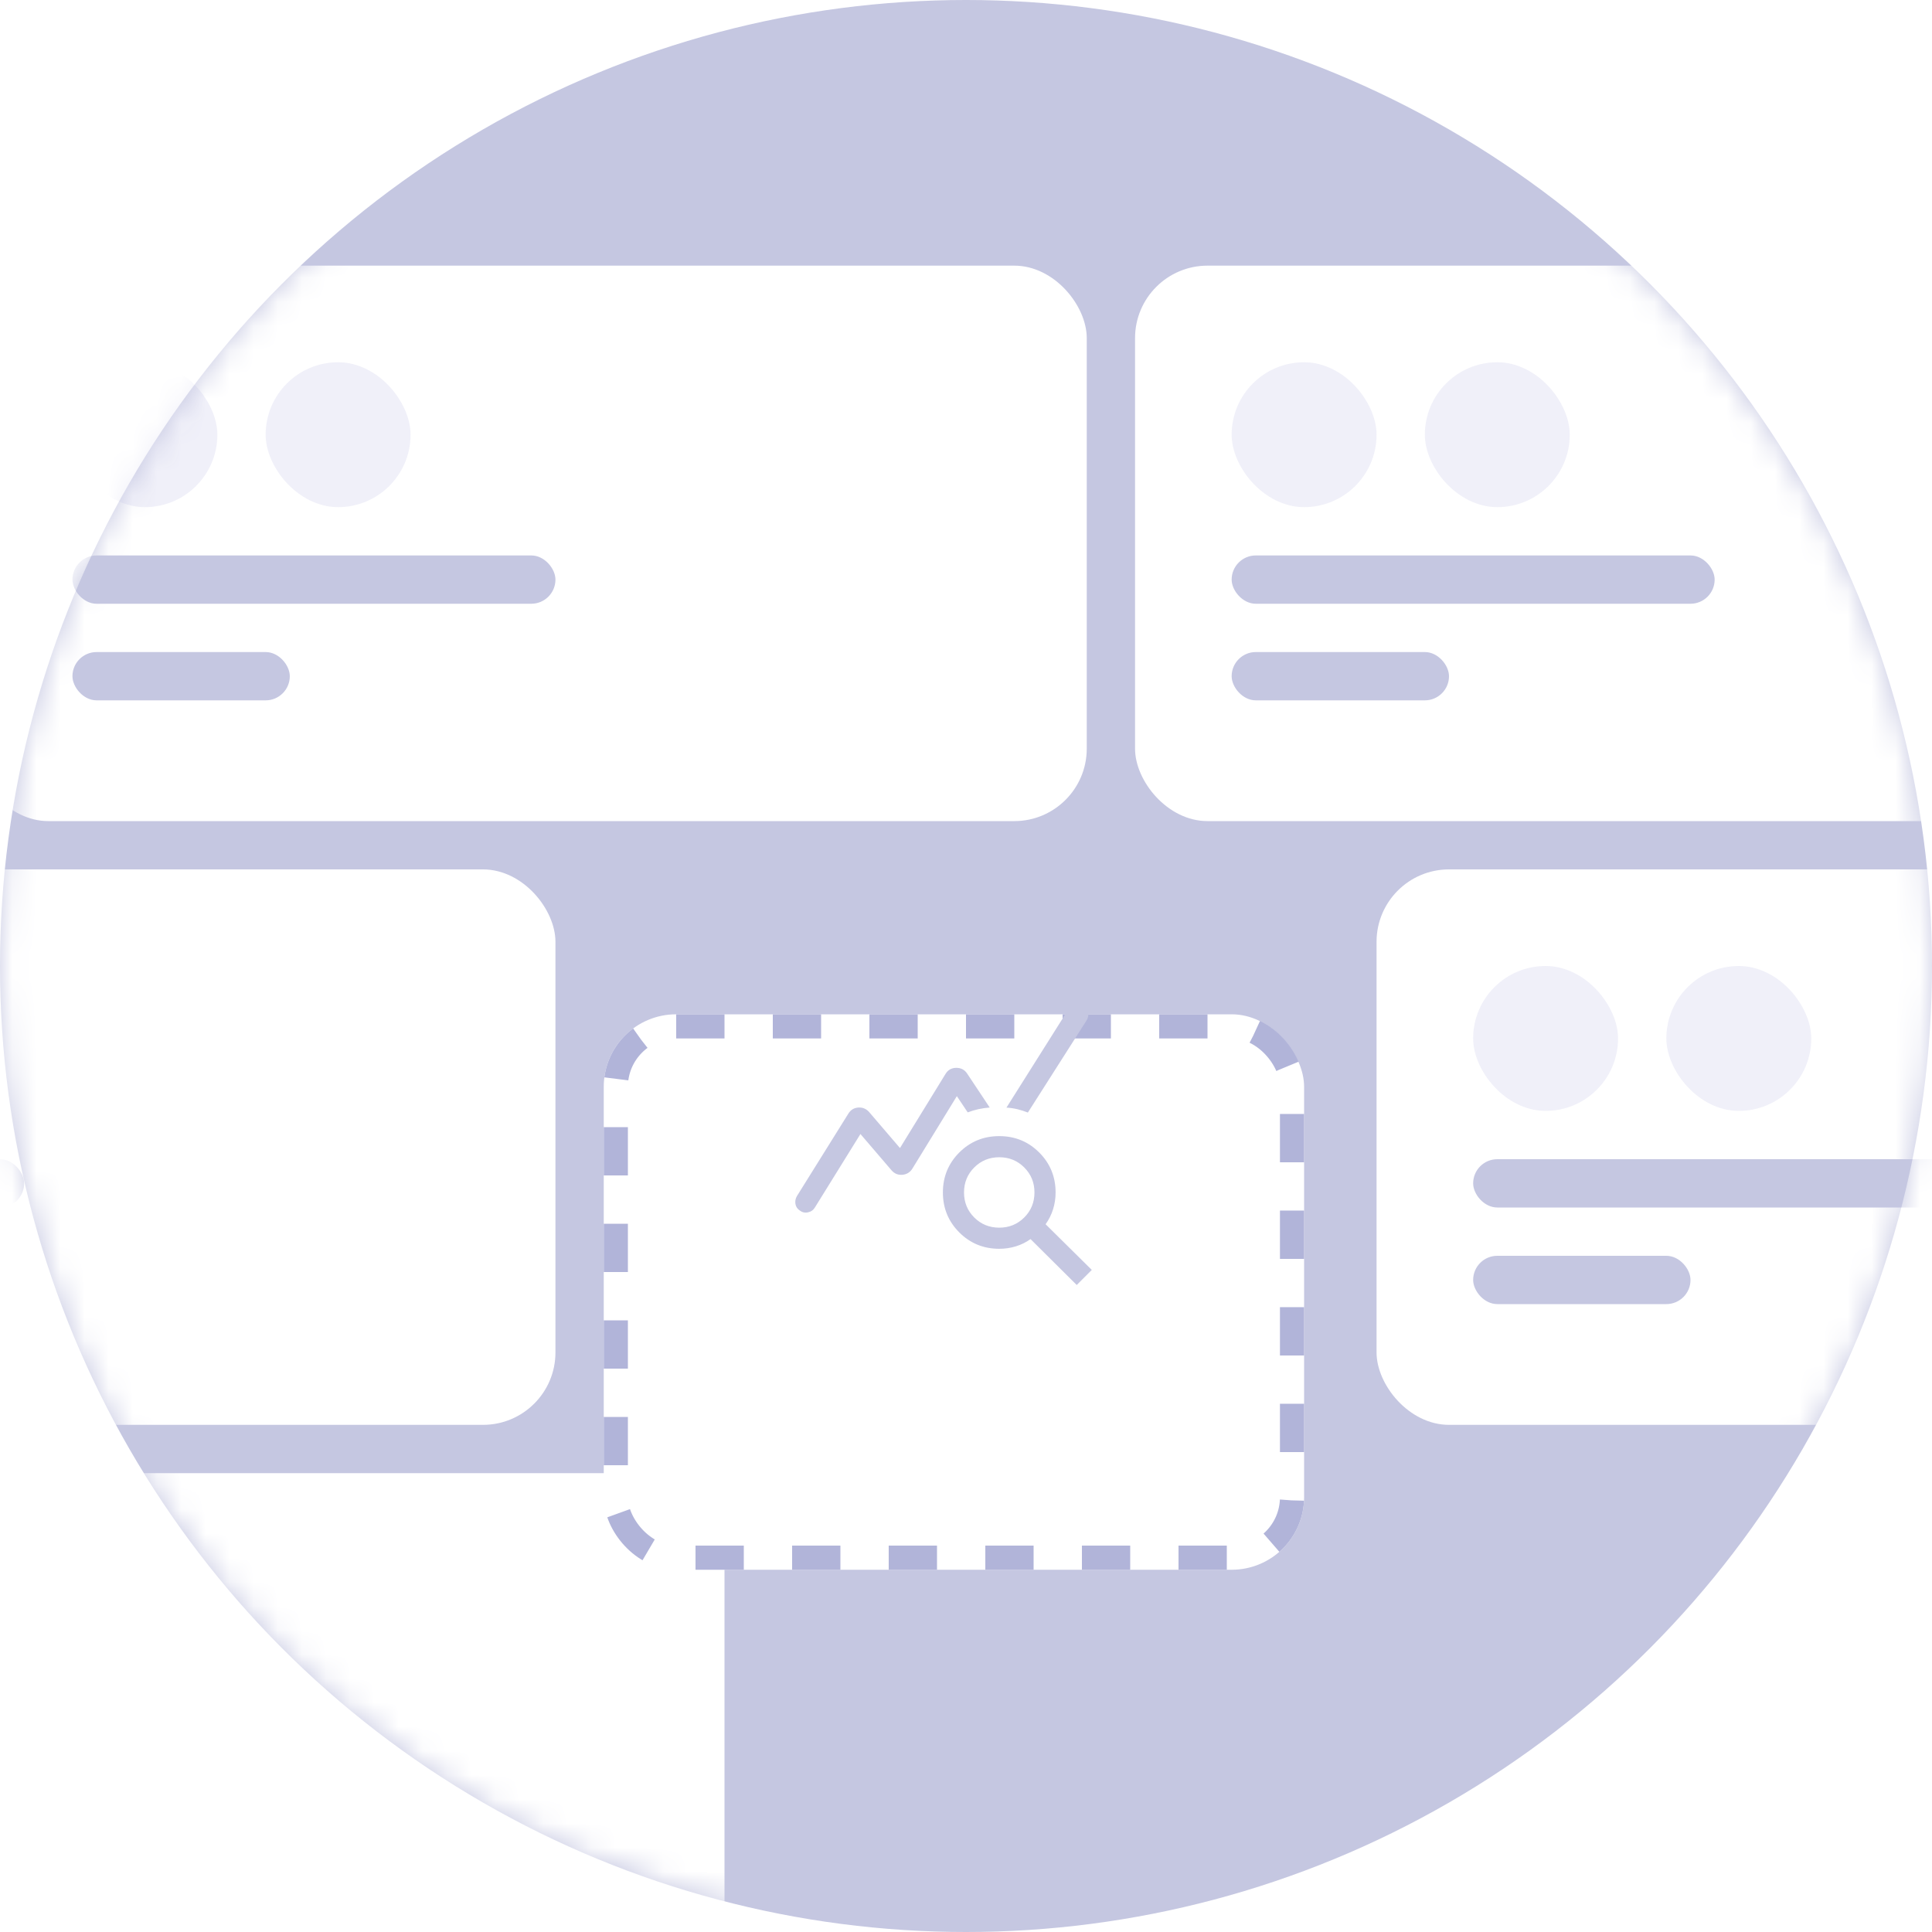 <svg width="80" height="80" viewBox="0 0 80 80" fill="none" xmlns="http://www.w3.org/2000/svg">
<circle cx="40" cy="40" r="40" fill="#C5C7E1"/>
<mask id="mask0_6022_15508" style="mask-type:alpha" maskUnits="userSpaceOnUse" x="0" y="0" width="80" height="80">
<circle cx="40" cy="40" r="40" fill="#C5C7E1"/>
</mask>
<g mask="url(#mask0_6022_15508)">
<rect x="-1" y="11" width="46" height="23" rx="3" fill="white"/>
<rect x="3" y="15" width="6" height="6" rx="3" fill="#F0F0F9"/>
<rect x="11" y="15" width="6" height="6" rx="3" fill="#F0F0F9"/>
<rect x="3" y="23" width="20" height="2" rx="1" fill="#C5C7E1"/>
<rect x="3" y="27" width="9" height="2" rx="1" fill="#C5C7E1"/>
<rect x="47" y="11" width="46" height="23" rx="3" fill="white"/>
<rect x="51" y="15" width="6" height="6" rx="3" fill="#F0F0F9"/>
<rect x="59" y="15" width="6" height="6" rx="3" fill="#F0F0F9"/>
<rect x="51" y="23" width="20" height="2" rx="1" fill="#C5C7E1"/>
<rect x="51" y="27" width="9" height="2" rx="1" fill="#C5C7E1"/>
<rect x="-23" y="36" width="46" height="23" rx="3" fill="white"/>
<rect x="-19" y="48" width="20" height="2" rx="1" fill="#C5C7E1"/>
<rect x="-16" y="61" width="46" height="23" rx="3" fill="white"/>
<rect x="-4" y="65" width="6" height="6" rx="3" fill="#F0F0F9"/>
<rect x="-12" y="73" width="20" height="2" rx="1" fill="#C5C7E1"/>
<rect x="57" y="36" width="46" height="23" rx="3" fill="white"/>
<rect x="61" y="40" width="6" height="6" rx="3" fill="#F0F0F9"/>
<rect x="69" y="40" width="6" height="6" rx="3" fill="#F0F0F9"/>
<rect x="61" y="48" width="20" height="2" rx="1" fill="#C5C7E1"/>
<rect x="61" y="52" width="9" height="2" rx="1" fill="#C5C7E1"/>
</g>
<g filter="url(#filter0_d_6022_15508)">
<rect x="25" y="36" width="29" height="23" rx="3" fill="white"/>
<rect x="25.5" y="36.5" width="28" height="22" rx="2.5" stroke="#B1B4D9" stroke-dasharray="2 2"/>
</g>
<mask id="mask1_6022_15508" style="mask-type:alpha" maskUnits="userSpaceOnUse" x="32" y="40" width="14" height="14">
<rect x="32" y="40" width="14" height="14" fill="#D9D9D9"/>
</mask>
<g mask="url(#mask1_6022_15508)">
<path d="M32.998 49.529L35.133 46.106C35.228 45.956 35.364 45.874 35.538 45.861C35.713 45.849 35.861 45.908 35.982 46.039L37.266 47.538L39.152 44.469C39.252 44.303 39.4 44.219 39.596 44.217C39.792 44.216 39.943 44.295 40.048 44.455L40.982 45.86C40.814 45.874 40.657 45.897 40.51 45.929C40.363 45.962 40.217 46.006 40.071 46.061L39.621 45.389L37.777 48.395C37.681 48.546 37.544 48.629 37.367 48.645C37.189 48.66 37.04 48.6 36.919 48.463L35.629 46.957L33.743 49.999C33.678 50.107 33.582 50.175 33.455 50.201C33.327 50.228 33.213 50.2 33.11 50.12C33.014 50.055 32.956 49.965 32.937 49.852C32.919 49.739 32.939 49.631 32.998 49.529ZM44.585 53.209L42.672 51.308C42.489 51.44 42.287 51.54 42.065 51.608C41.844 51.676 41.614 51.71 41.377 51.71C40.726 51.71 40.175 51.484 39.722 51.032C39.27 50.579 39.043 50.028 39.043 49.377C39.043 48.727 39.27 48.175 39.722 47.722C40.175 47.27 40.726 47.044 41.377 47.044C42.027 47.044 42.579 47.27 43.031 47.722C43.484 48.175 43.71 48.727 43.71 49.377C43.71 49.619 43.675 49.851 43.605 50.074C43.535 50.297 43.432 50.504 43.296 50.693L45.209 52.585L44.585 53.209ZM41.377 50.835C41.785 50.835 42.13 50.694 42.412 50.413C42.694 50.131 42.835 49.785 42.835 49.377C42.835 48.969 42.694 48.624 42.412 48.342C42.13 48.06 41.785 47.919 41.377 47.919C40.968 47.919 40.623 48.06 40.341 48.342C40.059 48.624 39.918 48.969 39.918 49.377C39.918 49.785 40.059 50.131 40.341 50.413C40.623 50.694 40.968 50.835 41.377 50.835ZM42.562 46.068C42.422 46.013 42.279 45.967 42.132 45.931C41.985 45.896 41.833 45.873 41.675 45.864L44.256 41.77C44.321 41.668 44.416 41.602 44.54 41.572C44.664 41.543 44.778 41.568 44.88 41.649C44.977 41.714 45.036 41.803 45.057 41.917C45.079 42.03 45.06 42.138 45.001 42.24L42.562 46.068Z" fill="#C5C7E1"/>
</g>
<defs>
<filter id="filter0_d_6022_15508" x="16" y="33" width="47" height="41" filterUnits="userSpaceOnUse" color-interpolation-filters="sRGB">
<feFlood flood-opacity="0" result="BackgroundImageFix"/>
<feColorMatrix in="SourceAlpha" type="matrix" values="0 0 0 0 0 0 0 0 0 0 0 0 0 0 0 0 0 0 127 0" result="hardAlpha"/>
<feOffset dy="6"/>
<feGaussianBlur stdDeviation="4.5"/>
<feComposite in2="hardAlpha" operator="out"/>
<feColorMatrix type="matrix" values="0 0 0 0 0.604 0 0 0 0 0.614 0 0 0 0 0.751 0 0 0 1 0"/>
<feBlend mode="normal" in2="BackgroundImageFix" result="effect1_dropShadow_6022_15508"/>
<feBlend mode="normal" in="SourceGraphic" in2="effect1_dropShadow_6022_15508" result="shape"/>
</filter>
</defs>
</svg>
